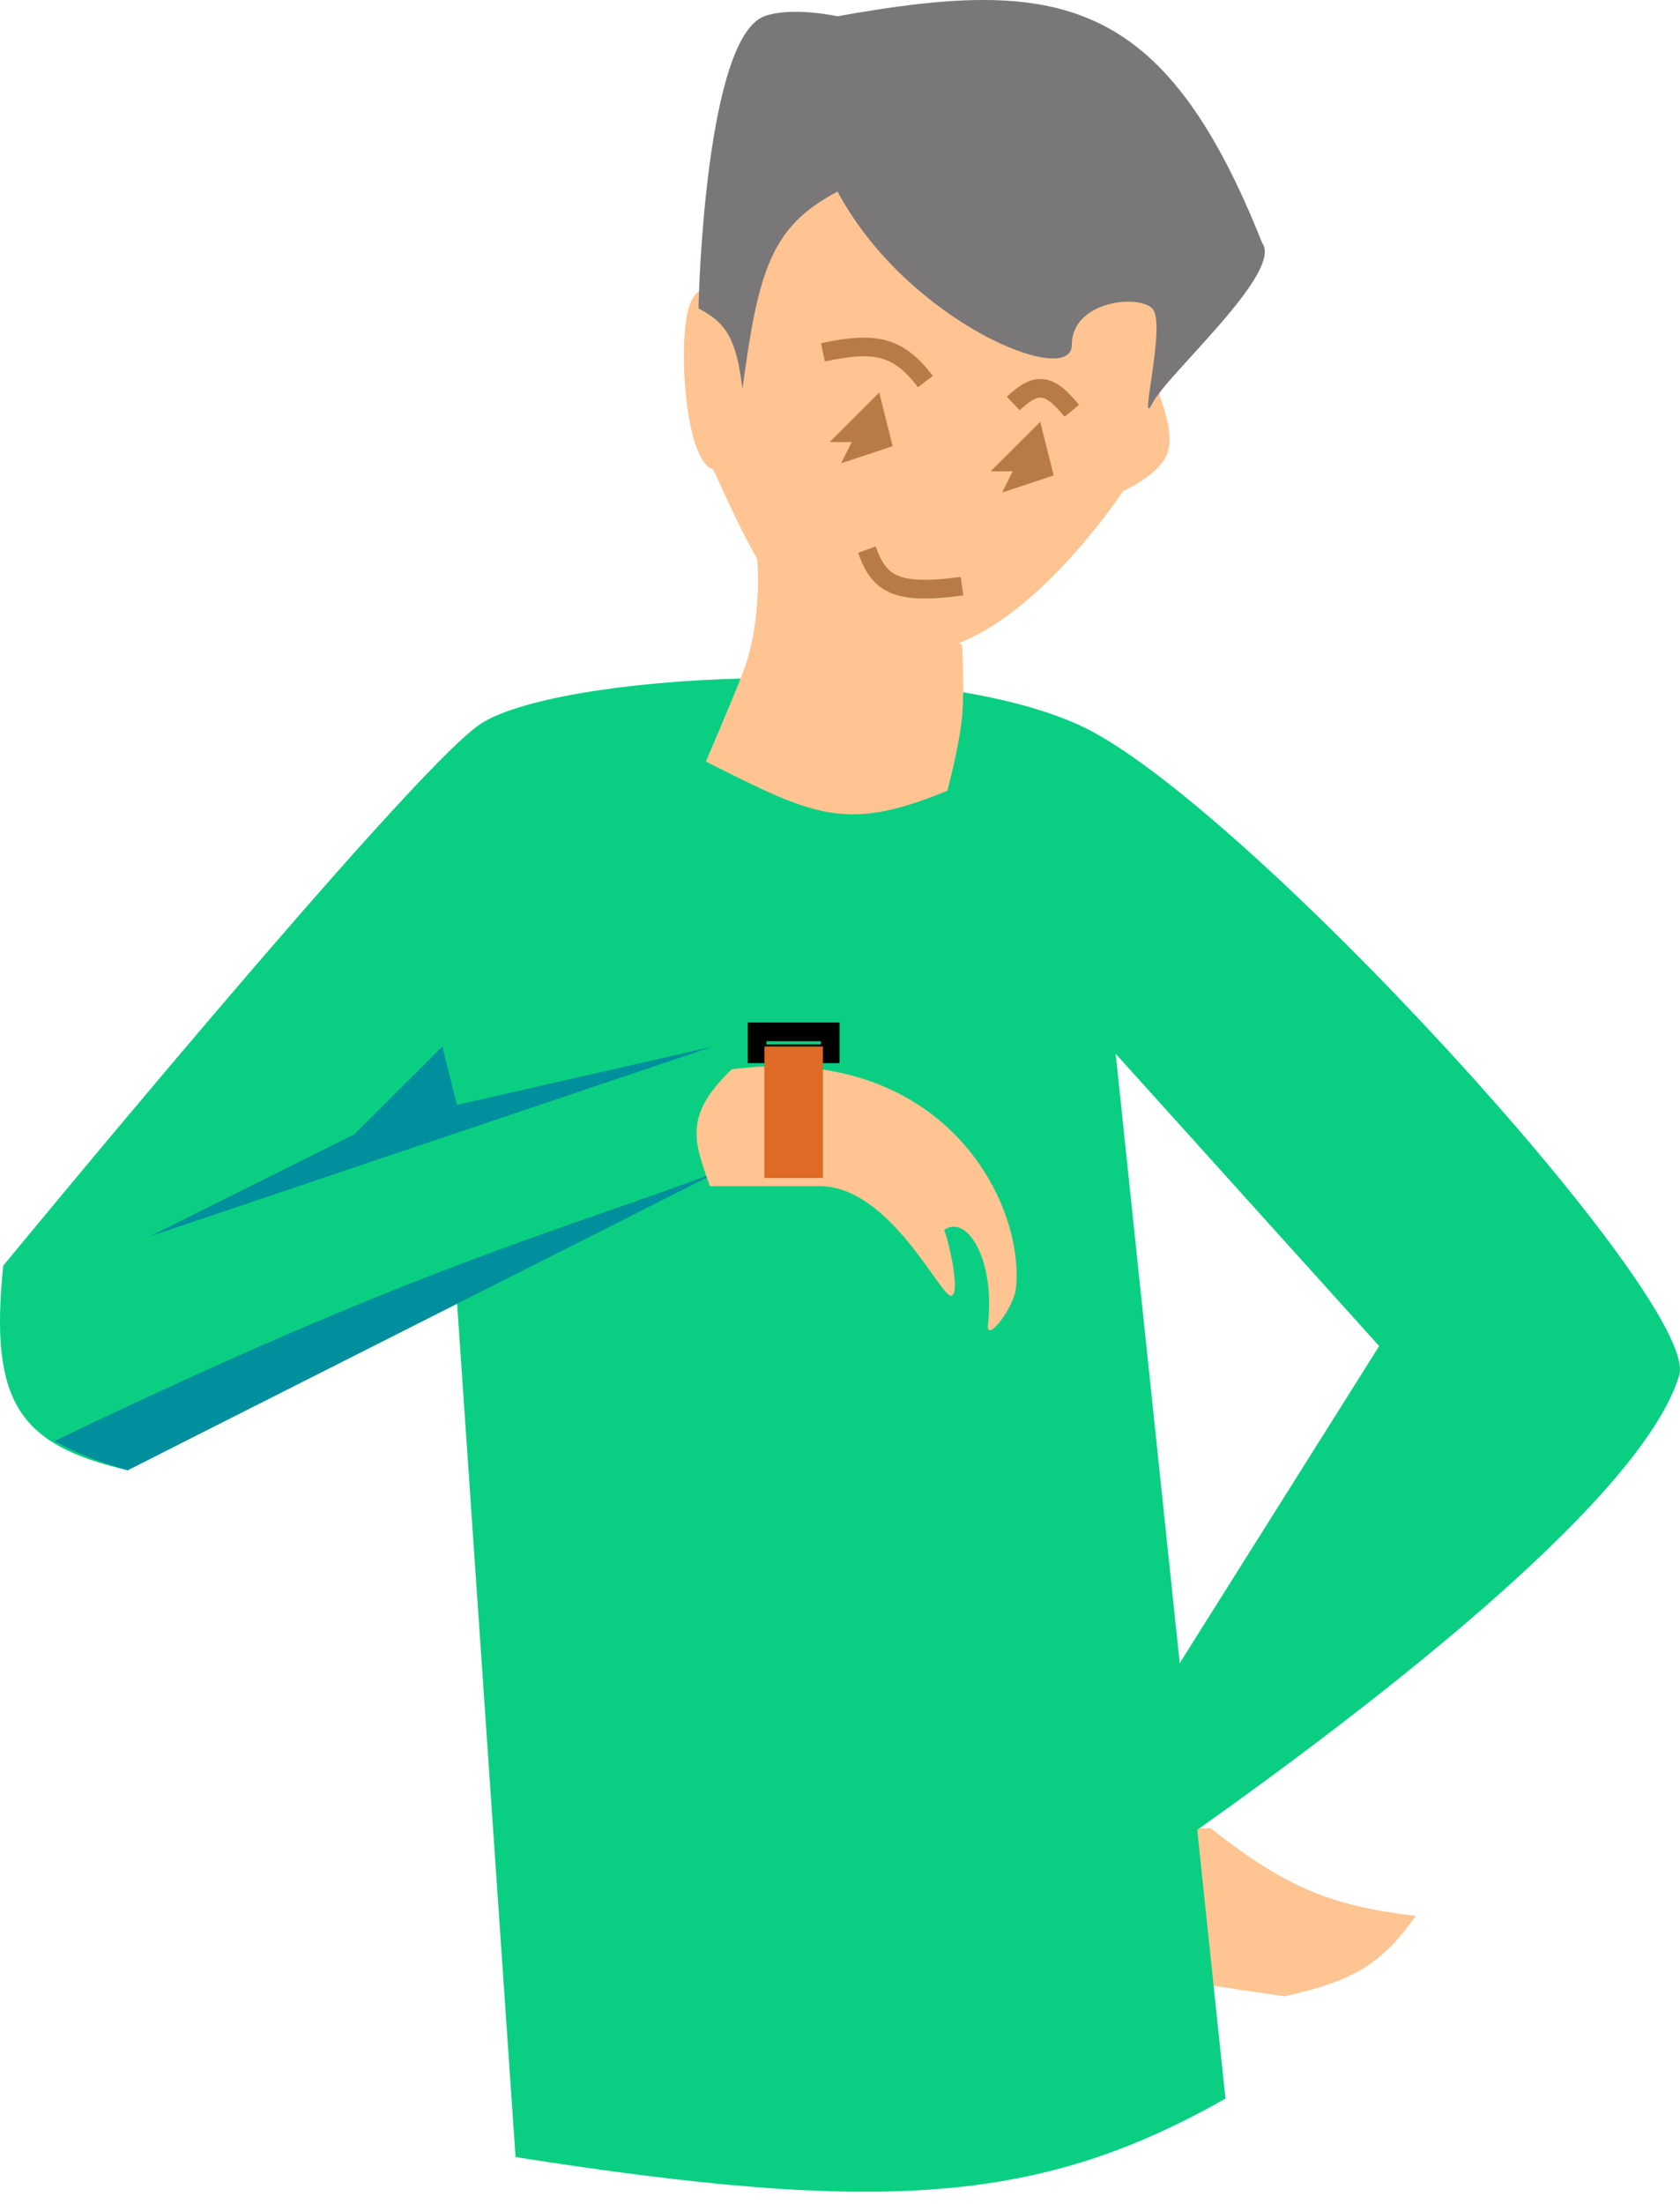 <svg width="90" height="118" viewBox="0 0 90 118" fill="none" xmlns="http://www.w3.org/2000/svg">
<path d="M75.844 102.586C71.357 102.041 68.938 101.112 64.866 97.892H63.69L60.945 105.716L68.787 106.89C72.563 106.077 74.062 105.094 75.844 102.586Z" fill="#FEC492"/>
<path fill-rule="evenodd" clip-rule="evenodd" d="M57.809 38.818C49.183 34.906 29.579 36.079 25.658 38.818C21.738 41.556 0.173 67.768 0.173 67.768C-0.58 75.108 1.029 77.368 6.839 78.722L24.482 69.724L27.619 115.496C47.364 118.602 55.744 117.974 65.65 112.366L64.138 97.98C74.363 90.72 88.032 80.045 89.959 73.636C91.136 69.724 66.434 42.73 57.809 38.818ZM73.884 72.071L63.199 89.05L59.769 56.422L73.884 72.071Z" fill="#0ACF83"/>
<path d="M38.205 56.031L8.015 66.203L18.993 60.726L23.698 56.031L24.482 59.161L38.205 56.031Z" fill="#008F9C"/>
<path d="M6.839 78.722L38.597 62.683C29.813 65.984 22.458 67.763 2.918 77.158C4.226 77.859 5.078 78.202 6.839 78.722Z" fill="#008F9C"/>
<path d="M50.576 65.857C51.802 64.997 53.32 67.422 52.928 70.943C52.816 71.949 54.307 70.049 54.423 68.987C54.919 64.429 50.601 55.815 39.206 57.25C36.633 59.714 37.161 61.077 38.029 63.51L43.91 63.51C47.701 63.51 50.43 69.544 50.968 69.378C51.506 69.212 50.721 66.081 50.576 65.857Z" fill="#FFC491"/>
<path d="M40.557 56.423H44.478V55.249H40.557V56.423Z" stroke="black"/>
<path d="M44.086 63.073V56.031H40.95V63.073H44.086Z" fill="#DE6A26"/>
<path d="M39.773 36.08C40.901 33.174 40.557 29.82 40.557 29.82L51.535 34.515C51.535 34.515 51.685 36.907 51.535 38.427C51.383 39.978 50.751 42.339 50.751 42.339C45.341 44.562 43.673 43.723 37.922 40.83L37.813 40.774C37.813 40.774 39.155 37.673 39.773 36.08Z" fill="#FFC491"/>
<path d="M37.029 16.128C37.813 14.563 38.205 16.91 38.205 16.91L42.126 7.912L62.906 9.477L62.122 21.213C62.122 21.213 62.977 23.201 62.514 24.343C62.066 25.449 60.162 26.299 60.162 26.299C60.162 26.299 54.359 35.153 48.791 34.906C43.163 34.656 41.734 32.95 38.205 25.126C36.637 24.734 36.245 17.692 37.029 16.128Z" fill="#FFC491"/>
<path d="M37.421 16.519C37.421 15.736 37.813 2.044 40.949 0.87C42.383 0.334 44.87 0.87 44.87 0.87C56.582 -1.23 62.303 -0.365 67.611 12.998C68.787 14.563 62.514 20.04 61.73 21.605C60.945 23.169 62.514 17.301 61.73 16.519C60.946 15.736 57.417 16.128 57.417 18.475C57.417 20.822 48.596 17.23 44.87 10.259C41.247 12.144 40.618 14.604 39.773 20.822C39.464 18.273 38.971 17.295 37.421 16.519Z" fill="#7A7779"/>
<path d="M55.849 25.126L54.672 25.517L55.064 24.735H54.28L55.456 23.561L55.849 25.126Z" fill="#B97B45"/>
<path d="M46.047 23.952L47.223 23.561L46.831 21.996L45.654 23.17H46.439L46.047 23.952Z" fill="#B97B45"/>
<path d="M44.086 18.866C46.85 18.273 48.112 18.503 49.575 20.431M54.28 21.605C55.585 20.363 56.261 20.584 57.417 21.996M46.439 29.429C47.089 31.233 47.92 31.881 51.536 31.385M46.047 23.952L47.223 23.561L46.831 21.996L45.654 23.17H46.439L46.047 23.952ZM54.672 25.517L55.849 25.126L55.456 23.561L54.28 24.735H55.064L54.672 25.517Z" stroke="#B97B45"/>
</svg>
